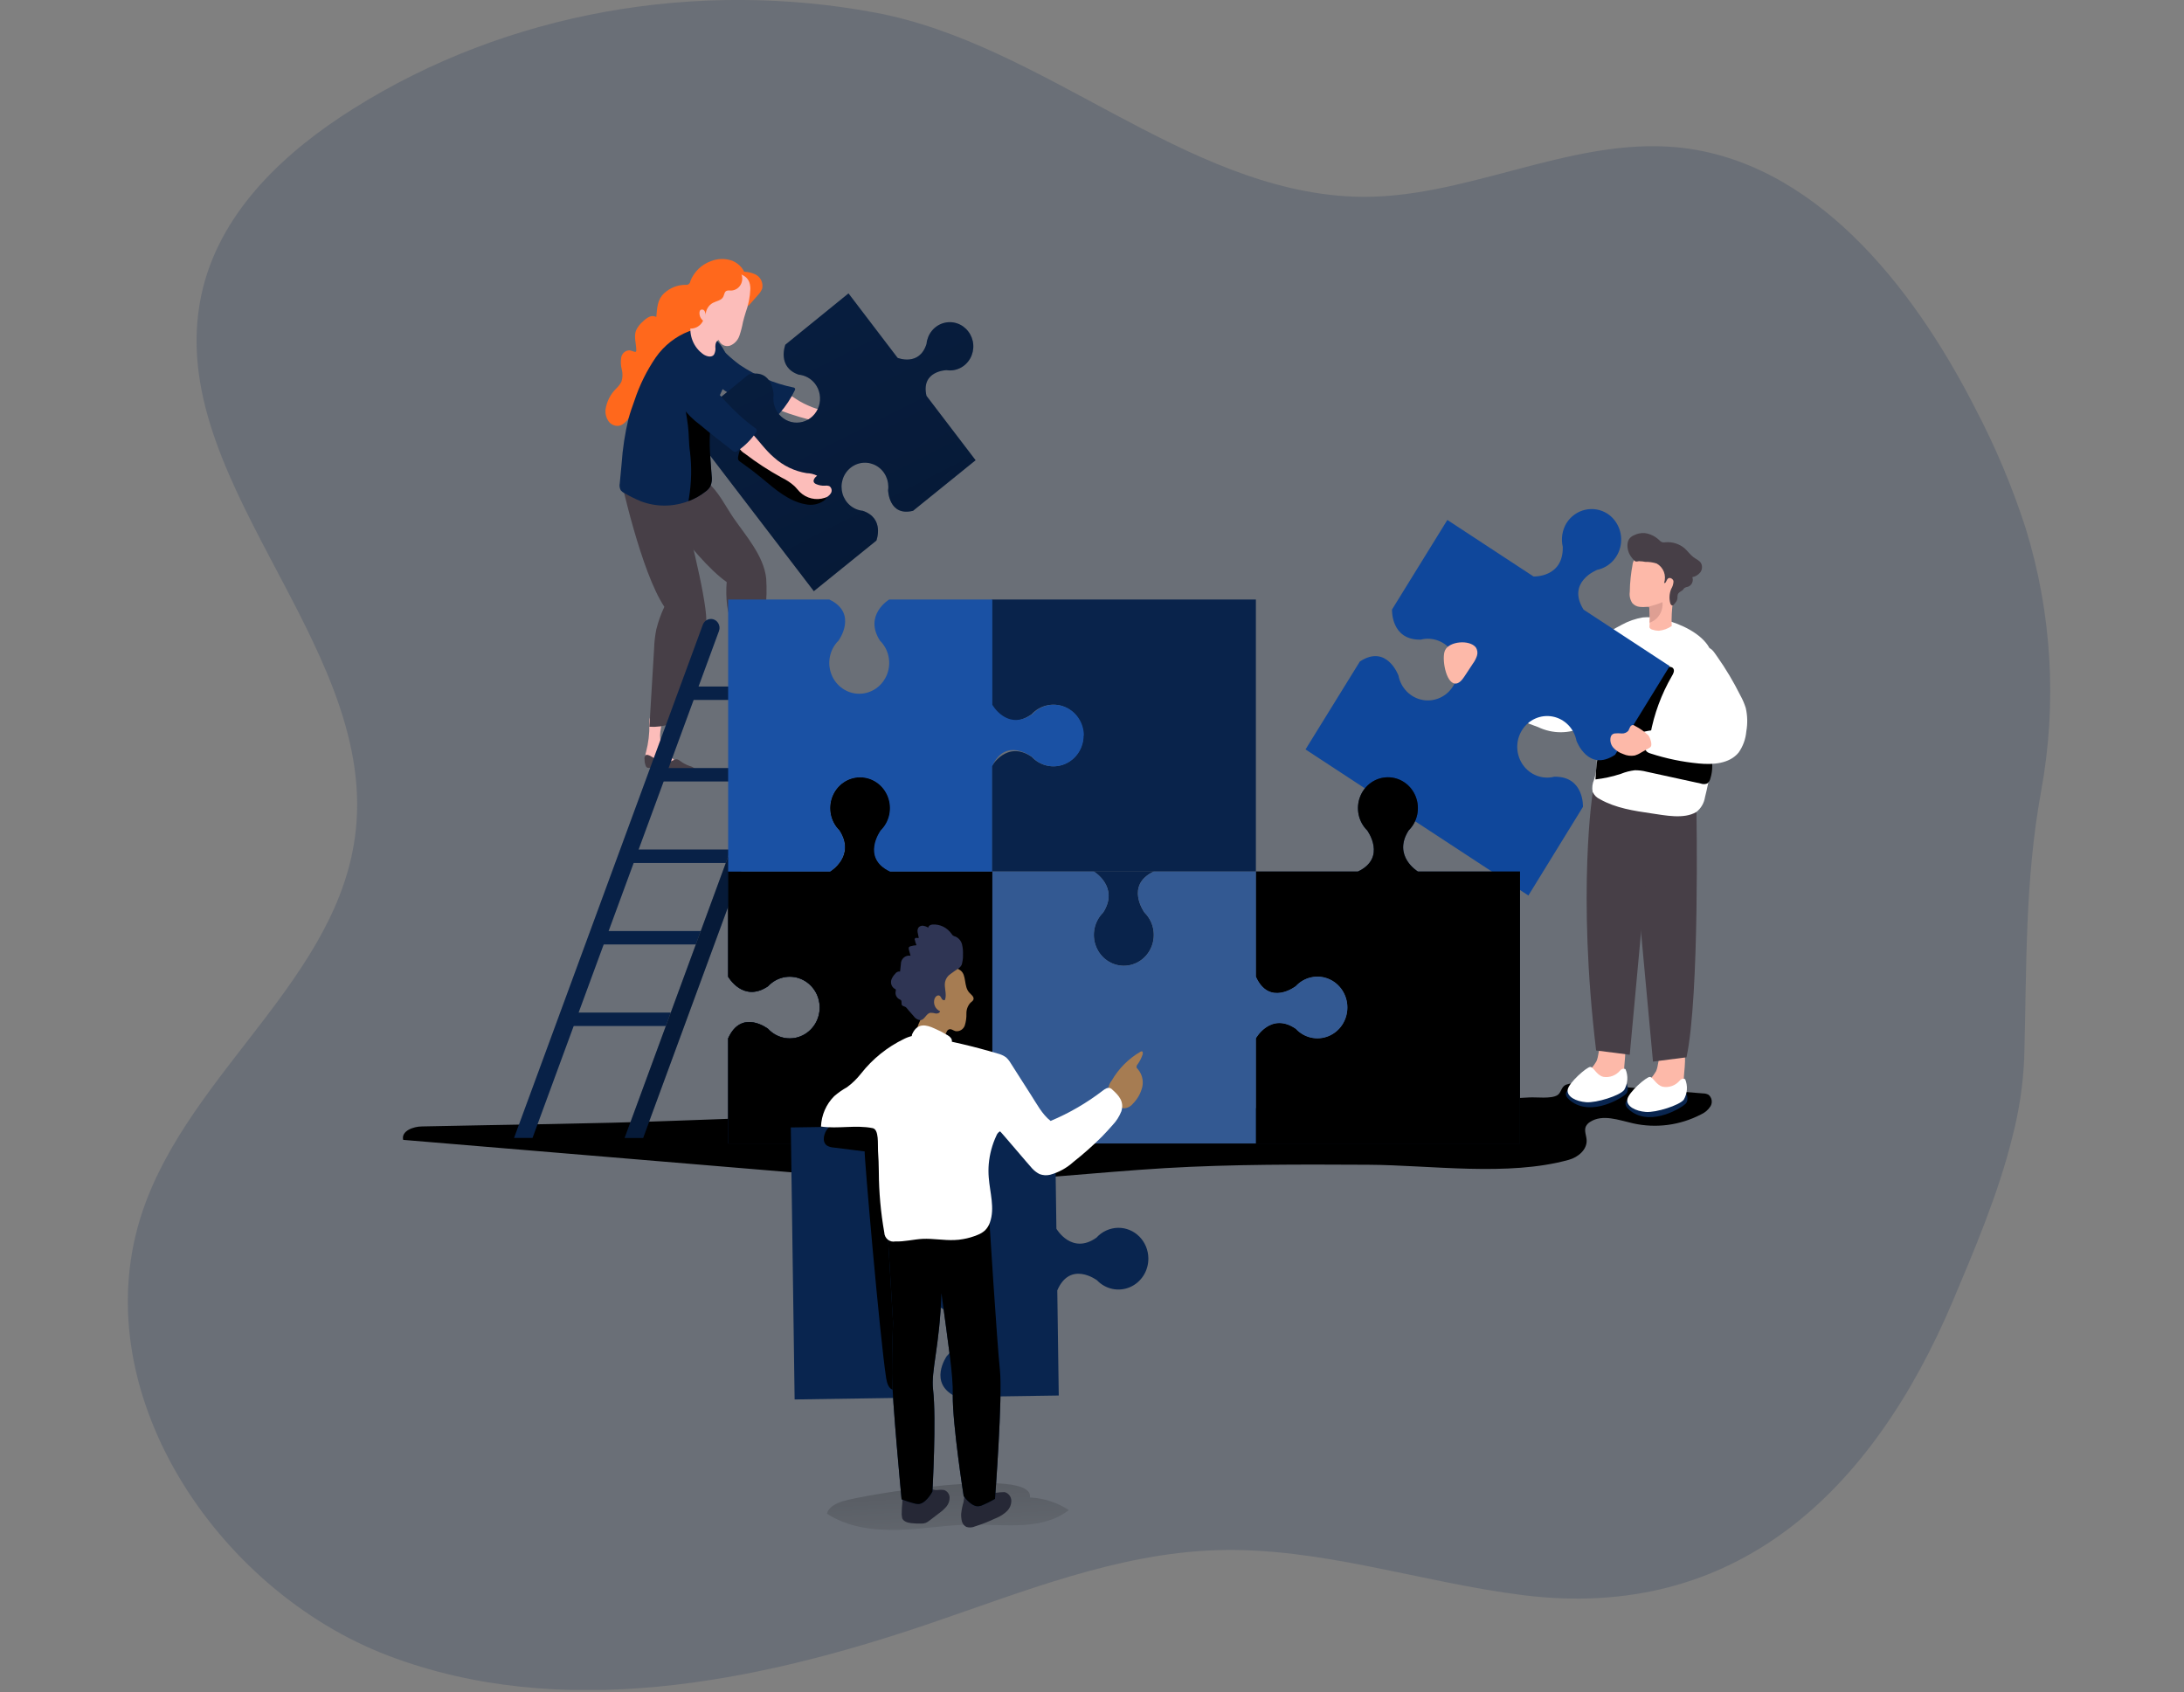 <svg width="231" height="179" viewBox="0 0 231 179" fill="none" xmlns="http://www.w3.org/2000/svg">
<rect x="0" y="0" width="231" height="179" fill="#808080" stroke="none"/>
<g clip-path="url(#clip0)">
<path opacity="0.18" d="M212.838 120.295C211.36 126.292 208.798 132.277 206.552 137.614C198.021 157.768 183.626 171.551 161.086 168.734C150.223 167.373 139.591 163.616 128.653 163.979C118.188 164.312 108.226 168.371 98.286 171.753C79.816 178.047 59.365 182.077 41.097 175.147C22.829 168.217 8.624 146.897 15.123 127.997C20.179 113.246 35.989 103.35 37.634 87.802C39.798 67.594 16.572 50.162 21.472 30.442C23.556 22.139 30.263 15.958 37.368 11.501C53.692 1.224 73.761 -2.169 92.514 1.325C110.35 4.624 125.19 20.089 143.164 20.802C154.754 21.254 165.906 14.472 177.45 15.589C191.73 17.01 202.2 30.032 208.878 43.114C211.028 47.197 212.826 51.467 214.252 55.874C217.027 64.855 217.59 74.405 215.891 83.665C214.16 93.175 214.368 102.09 214.102 111.843C213.985 114.7 213.561 117.534 212.838 120.295Z" fill="#09254F"/>
<path d="M89.138 158.802C88.433 159.028 87.643 159.397 87.464 160.116C89.68 161.566 92.422 161.899 95.042 161.827C97.663 161.756 100.278 161.281 102.904 161.263C106.367 161.263 110.269 161.899 113.051 159.735C111.816 158.93 110.397 158.471 108.936 158.404C109.449 155.076 91.192 158.142 89.138 158.802Z" fill="url(#paint0_linear)"/>
<path d="M44.641 119.154C43.706 119.154 42.413 119.641 42.644 120.574L85.317 124.14C90.338 124.562 95.366 124.978 100.41 124.978C108.03 124.978 115.614 124.015 123.216 123.564C130.373 123.142 137.542 123.171 144.705 123.207C151.337 123.243 159.493 124.473 165.934 122.684C166.904 122.417 167.88 121.614 167.816 120.586C167.787 120.111 167.545 119.617 167.724 119.177C167.828 118.962 167.993 118.783 168.197 118.666C169.519 117.828 171.204 118.482 172.728 118.827C175.154 119.37 177.686 119.038 179.903 117.888C180.318 117.71 180.672 117.407 180.919 117.02C181.036 116.824 181.079 116.59 181.038 116.364C180.998 116.138 180.877 115.935 180.699 115.796C180.52 115.704 180.322 115.657 180.122 115.659L167.06 114.613C166.578 114.536 166.085 114.581 165.623 114.744C165.109 114.975 165.138 115.594 164.722 115.849C164.047 116.259 162.512 116.039 161.738 116.087C159.758 116.2 157.779 116.313 155.793 116.414C151.841 116.608 147.881 116.772 143.914 116.907C135.833 117.186 127.712 117.353 119.614 117.501C103.597 117.769 87.573 117.911 71.562 118.547C62.586 118.892 53.617 118.952 44.641 119.154Z" fill="url(#paint1_linear)"/>
<path d="M77.455 27.583C76.704 27.315 75.883 27.336 75.146 27.643C74.671 27.818 74.236 28.093 73.87 28.451C73.504 28.809 73.215 29.243 73.022 29.723C73.018 29.785 73.002 29.846 72.973 29.902C72.945 29.957 72.905 30.005 72.857 30.044C72.809 30.082 72.754 30.109 72.694 30.123C72.635 30.138 72.574 30.139 72.514 30.127C71.674 30.125 70.864 30.445 70.24 31.025C69.513 31.708 69.513 32.546 69.415 33.527C69.296 33.465 69.164 33.433 69.031 33.433C68.897 33.433 68.766 33.465 68.647 33.527C68.409 33.648 68.193 33.808 68.006 34.002C67.688 34.266 67.433 34.601 67.262 34.983C67.031 35.631 67.29 36.344 67.302 37.033C67.306 37.064 67.304 37.096 67.295 37.126C67.286 37.155 67.27 37.183 67.25 37.206C67.226 37.216 67.201 37.222 67.175 37.222C67.149 37.222 67.124 37.216 67.1 37.206C66.921 37.17 66.76 37.075 66.581 37.057C66.371 37.059 66.169 37.136 66.009 37.275C65.849 37.414 65.741 37.606 65.703 37.818C65.635 38.244 65.657 38.679 65.767 39.096C65.874 39.512 65.862 39.952 65.732 40.362C65.594 40.631 65.412 40.874 65.195 41.081C64.569 41.682 64.162 42.485 64.041 43.357C64.007 43.779 64.117 44.199 64.353 44.546C64.474 44.717 64.635 44.853 64.823 44.941C65.01 45.028 65.216 45.064 65.42 45.045C66.379 44.914 66.713 43.53 67.625 43.203C68.537 42.876 69.559 41.77 70.148 40.897C70.621 40.195 71.083 39.381 71.879 39.114C72.141 39.056 72.394 38.96 72.63 38.828C72.786 38.703 72.916 38.545 73.011 38.365C73.341 37.864 73.595 37.315 73.767 36.736C74.055 35.595 73.767 34.311 74.304 33.259C74.457 32.958 74.67 32.693 74.93 32.482C75.189 32.271 75.489 32.118 75.81 32.035C76.081 31.964 76.387 31.946 76.635 31.869C76.949 31.775 77.246 31.629 77.513 31.435C77.864 31.227 78.166 30.942 78.397 30.599C78.629 30.257 78.784 29.867 78.852 29.456C78.904 28.618 78.171 27.869 77.455 27.583Z" fill="#FF681C"/>
<path d="M79.816 28.992C80.104 29.107 80.343 29.323 80.49 29.603C80.638 29.883 80.683 30.208 80.618 30.52C80.519 30.771 80.372 31 80.185 31.191L79.141 32.38L78.708 30.727C78.663 30.417 78.514 30.134 78.286 29.925C78.138 29.837 77.97 29.791 77.799 29.791C77.627 29.791 77.459 29.837 77.311 29.925C77.005 30.086 76.734 30.335 76.462 30.52C76.387 30.567 76.283 30.62 76.203 30.573C76.122 30.525 76.11 30.353 76.151 30.234C76.647 28.82 78.546 28.427 79.816 28.992Z" fill="#FF681C"/>
<path d="M80.526 73.704C80.557 74.261 80.737 74.797 81.045 75.256C81.513 75.85 82.292 76.147 82.939 76.581C83.005 76.616 83.063 76.665 83.109 76.726C83.155 76.786 83.188 76.857 83.204 76.932C83.2 77.004 83.176 77.074 83.134 77.132C83.091 77.19 83.034 77.234 82.967 77.258C82.83 77.298 82.687 77.308 82.546 77.288C81.887 77.182 81.222 77.116 80.555 77.092C80.22 77.092 79.833 77.128 79.62 76.86C79.482 76.634 79.434 76.361 79.487 76.1C79.546 75.117 79.468 74.13 79.256 73.169C79.185 72.935 79.16 72.689 79.181 72.444C79.203 72.331 79.252 72.226 79.326 72.139C79.399 72.052 79.493 71.986 79.599 71.948C79.705 71.911 79.818 71.902 79.928 71.923C80.038 71.945 80.141 71.995 80.226 72.07C80.607 72.409 80.48 73.247 80.526 73.704Z" fill="#FCBDBA"/>
<path d="M69.847 77.383C69.769 77.934 69.837 78.497 70.044 79.012C70.384 79.719 71.094 80.141 71.643 80.7C71.702 80.746 71.75 80.807 71.783 80.876C71.816 80.945 71.833 81.021 71.833 81.098C71.816 81.168 71.779 81.231 71.726 81.279C71.674 81.327 71.608 81.357 71.539 81.365C71.398 81.38 71.256 81.362 71.123 81.312C70.496 81.076 69.856 80.878 69.207 80.718C68.878 80.658 68.491 80.599 68.335 80.302C68.241 80.053 68.241 79.777 68.335 79.529C68.586 78.576 68.703 77.591 68.682 76.605C68.658 76.361 68.682 76.114 68.751 75.88C68.794 75.773 68.864 75.681 68.953 75.611C69.042 75.541 69.147 75.496 69.258 75.481C69.369 75.466 69.481 75.482 69.585 75.525C69.688 75.569 69.779 75.64 69.847 75.731C70.177 76.129 69.888 76.926 69.847 77.383Z" fill="#FCBDBA"/>
<path d="M67.746 50.638C67.746 50.638 73.253 59.054 76.861 61.568C76.791 62.409 76.809 63.256 76.912 64.094C77.097 65.455 77.738 66.65 77.946 67.987L78.638 72.486C78.667 72.688 78.725 72.932 78.915 73.003C79.03 73.041 79.153 73.041 79.267 73.003L80.791 72.575C80.7 69.872 80.756 67.165 80.959 64.468C81.084 63.378 81.111 62.277 81.04 61.182C80.785 58.804 78.892 56.682 77.576 54.775C76.785 53.621 75.937 51.898 74.829 51.024C73.905 50.299 72.601 50.644 71.441 50.763C70.571 50.848 69.693 50.784 68.843 50.573C68.669 50.489 68.478 50.451 68.287 50.462C68.095 50.474 67.91 50.534 67.746 50.638Z" fill="#473F47"/>
<path d="M65.651 50.584C65.651 50.584 67.793 60.492 70.269 64.189C69.909 64.95 69.625 65.746 69.42 66.566C69.284 67.237 69.204 67.919 69.184 68.605L68.687 76.878C69.455 76.919 70.223 76.819 70.956 76.581L73.772 69.288C74.31 68.127 74.628 66.87 74.708 65.586C74.708 63.101 72.399 54.032 72.127 53.574C71.521 52.546 70.188 52.385 69.068 52.052C68.228 51.808 67.433 51.418 66.719 50.899C66.367 50.674 66.049 50.454 65.651 50.584Z" fill="#473F47"/>
<path d="M85.421 42.87C86.594 43.427 87.896 43.633 89.178 43.464C89.554 43.358 89.948 43.337 90.332 43.405C90.165 43.648 90.004 43.999 90.24 44.207C90.313 44.256 90.396 44.285 90.483 44.29C90.794 44.332 91.11 44.297 91.406 44.189C91.546 44.118 91.7 44.083 91.856 44.088C91.994 44.123 92.112 44.213 92.186 44.338C92.259 44.462 92.282 44.612 92.249 44.754C92.167 45.037 91.986 45.278 91.741 45.431C91.344 45.702 90.885 45.859 90.41 45.886C89.936 45.913 89.463 45.809 89.04 45.586C88.797 45.449 88.572 45.277 88.324 45.14C87.846 44.916 87.341 44.76 86.823 44.677C85.306 44.353 83.814 43.912 82.361 43.357C82.141 43.303 81.934 43.204 81.752 43.065C81.571 42.926 81.419 42.75 81.305 42.549C81.011 41.8 81.553 40.546 82.419 41.033C83.423 41.634 84.329 42.406 85.421 42.87Z" fill="#FCBDBA"/>
<path d="M78.252 38.602C79.966 39.756 81.878 40.563 83.885 40.98C83.972 40.98 84.076 41.039 84.099 41.129C84.108 41.189 84.093 41.251 84.058 41.301C83.648 42.151 83.13 42.94 82.517 43.648C82.451 43.738 82.366 43.812 82.269 43.862C82.173 43.891 82.072 43.9 81.973 43.888C81.874 43.875 81.778 43.843 81.692 43.791C80.395 43.256 79.125 42.662 77.882 42.008C76.776 41.508 75.791 40.764 74.996 39.827C74.6 39.341 74.365 38.737 74.327 38.103C74.327 37.402 74.95 36.142 75.81 36.487C76.197 36.641 76.537 37.135 76.832 37.414C77.281 37.84 77.755 38.237 78.252 38.602Z" fill="#09254F"/>
<path d="M78.252 38.602C79.966 39.756 81.878 40.563 83.885 40.98C83.972 40.98 84.076 41.039 84.099 41.129C84.108 41.189 84.093 41.251 84.058 41.301C83.648 42.151 83.13 42.94 82.517 43.648C82.451 43.738 82.366 43.812 82.269 43.862C82.173 43.891 82.072 43.9 81.973 43.888C81.874 43.875 81.778 43.843 81.692 43.791C80.395 43.256 79.125 42.662 77.882 42.008C76.776 41.508 75.791 40.764 74.996 39.827C74.6 39.341 74.365 38.737 74.327 38.103C74.327 37.402 74.95 36.142 75.81 36.487C76.197 36.641 76.537 37.135 76.832 37.414C77.281 37.84 77.755 38.237 78.252 38.602Z" fill="url(#paint2_linear)"/>
<path d="M102.413 35.06C102.722 35.461 102.906 35.947 102.942 36.457C102.977 36.967 102.863 37.476 102.614 37.918C102.365 38.36 101.992 38.714 101.545 38.935C101.097 39.156 100.595 39.232 100.105 39.155C100.105 39.155 97.374 39.221 97.992 41.871L103.187 48.683L96.572 54.032C93.998 54.668 93.934 51.856 93.934 51.856C94.005 51.352 93.927 50.837 93.71 50.378C93.494 49.92 93.149 49.538 92.72 49.284C92.291 49.029 91.798 48.913 91.304 48.95C90.81 48.986 90.338 49.175 89.95 49.491C89.561 49.806 89.273 50.235 89.123 50.721C88.973 51.207 88.969 51.728 89.109 52.217C89.25 52.706 89.529 53.14 89.912 53.463C90.295 53.787 90.763 53.985 91.256 54.032C93.605 54.828 92.693 57.182 92.693 57.182L86.079 62.531L72.635 44.956L79.187 39.607C81.761 38.971 81.825 41.782 81.825 41.782C81.763 42.199 81.803 42.625 81.942 43.022C82.08 43.419 82.312 43.774 82.616 44.056C82.921 44.337 83.288 44.536 83.686 44.636C84.084 44.735 84.5 44.73 84.896 44.623C85.292 44.516 85.656 44.309 85.954 44.021C86.254 43.733 86.478 43.373 86.609 42.974C86.739 42.574 86.771 42.147 86.702 41.732C86.632 41.316 86.464 40.925 86.211 40.594C86.001 40.321 85.739 40.095 85.441 39.93C85.144 39.764 84.816 39.663 84.48 39.631C82.153 38.84 83.066 36.463 83.066 36.463L89.744 31.037L94.939 37.854C94.939 37.854 97.247 38.793 97.998 36.374C98.047 35.867 98.243 35.388 98.56 34.996C98.876 34.605 99.299 34.321 99.774 34.18C100.249 34.038 100.754 34.047 101.225 34.204C101.695 34.361 102.109 34.659 102.413 35.06Z" fill="#09254F"/>
<path d="M102.413 35.06C102.722 35.461 102.906 35.947 102.942 36.457C102.977 36.967 102.863 37.476 102.614 37.918C102.365 38.36 101.992 38.714 101.545 38.935C101.097 39.156 100.595 39.232 100.105 39.155C100.105 39.155 97.374 39.221 97.992 41.871L103.187 48.683L96.572 54.032C93.998 54.668 93.934 51.856 93.934 51.856C94.005 51.352 93.927 50.837 93.71 50.378C93.494 49.92 93.149 49.538 92.72 49.284C92.291 49.029 91.798 48.913 91.304 48.95C90.81 48.986 90.338 49.175 89.95 49.491C89.561 49.806 89.273 50.235 89.123 50.721C88.973 51.207 88.969 51.728 89.109 52.217C89.25 52.706 89.529 53.14 89.912 53.463C90.295 53.787 90.763 53.985 91.256 54.032C93.605 54.828 92.693 57.182 92.693 57.182L86.079 62.531L72.635 44.956L79.187 39.607C81.761 38.971 81.825 41.782 81.825 41.782C81.763 42.199 81.803 42.625 81.942 43.022C82.08 43.419 82.312 43.774 82.616 44.056C82.921 44.337 83.288 44.536 83.686 44.636C84.084 44.735 84.5 44.73 84.896 44.623C85.292 44.516 85.656 44.309 85.954 44.021C86.254 43.733 86.478 43.373 86.609 42.974C86.739 42.574 86.771 42.147 86.702 41.732C86.632 41.316 86.464 40.925 86.211 40.594C86.001 40.321 85.739 40.095 85.441 39.93C85.144 39.764 84.816 39.663 84.48 39.631C82.153 38.84 83.066 36.463 83.066 36.463L89.744 31.037L94.939 37.854C94.939 37.854 97.247 38.793 97.998 36.374C98.047 35.867 98.243 35.388 98.56 34.996C98.876 34.605 99.299 34.321 99.774 34.18C100.249 34.038 100.754 34.047 101.225 34.204C101.695 34.361 102.109 34.659 102.413 35.06Z" fill="url(#paint3_linear)"/>
<path d="M80.555 50.561C81.969 51.749 83.441 53.027 85.172 53.336C85.505 53.413 85.85 53.421 86.186 53.358C86.522 53.296 86.843 53.165 87.129 52.974C87.228 52.913 87.308 52.825 87.361 52.721C87.414 52.615 87.438 52.497 87.429 52.379C87.366 52.088 87.019 51.987 86.736 51.934C85.414 51.747 84.143 51.278 83.008 50.555C82.587 50.248 82.187 49.91 81.813 49.544L79.002 46.965C78.968 46.922 78.924 46.887 78.876 46.864C78.827 46.84 78.773 46.828 78.719 46.828C78.604 46.828 78.534 46.965 78.483 47.072C78.308 47.437 78.176 47.822 78.09 48.219C78.003 48.653 78.09 48.712 78.454 48.962C79.181 49.469 79.881 50.002 80.555 50.561Z" fill="url(#paint4_linear)"/>
<path d="M81.859 48.385C82.837 49.267 84.038 49.844 85.322 50.05C85.704 50.055 86.081 50.146 86.425 50.317C86.188 50.501 85.934 50.816 86.113 51.06C86.171 51.128 86.244 51.179 86.327 51.209C86.614 51.335 86.926 51.392 87.239 51.375C87.393 51.351 87.551 51.363 87.7 51.411C87.761 51.447 87.814 51.495 87.856 51.552C87.898 51.609 87.929 51.675 87.947 51.744C87.964 51.814 87.968 51.886 87.959 51.958C87.949 52.029 87.926 52.097 87.891 52.159C87.74 52.411 87.5 52.593 87.221 52.665C86.768 52.812 86.285 52.831 85.822 52.72C85.359 52.609 84.933 52.373 84.589 52.035C84.387 51.833 84.22 51.601 84.012 51.405C83.615 51.052 83.172 50.758 82.696 50.531C81.327 49.782 80.015 48.928 78.771 47.975C78.575 47.861 78.403 47.706 78.266 47.521C78.129 47.336 78.03 47.125 77.975 46.9C77.894 46.091 78.754 45.039 79.458 45.764C80.278 46.62 80.941 47.601 81.859 48.385Z" fill="#FCBDBA"/>
<path d="M65.651 51.856C65.755 51.984 65.885 52.086 66.032 52.154C66.613 52.495 67.217 52.793 67.839 53.045C69.455 53.641 71.225 53.626 72.832 53.003C73.475 52.765 74.078 52.426 74.621 51.999C74.827 51.855 75 51.666 75.129 51.446C75.282 51.088 75.33 50.691 75.267 50.305C75.123 48.302 74.91 46.234 75.267 44.29C75.382 43.623 75.576 42.972 75.845 42.353C76.312 41.508 76.699 40.618 76.999 39.696C77.102 39.13 77.084 38.547 76.945 37.988C76.806 37.43 76.551 36.909 76.197 36.463C75.446 35.476 74.073 34.603 72.861 35.048C71.46 35.592 70.246 36.546 69.368 37.794C68.412 39.191 67.653 40.723 67.117 42.341C66.886 42.977 66.661 43.613 66.482 44.267C66.1 45.848 65.853 47.461 65.744 49.087C65.68 49.764 65.622 50.442 65.553 51.119C65.499 51.369 65.534 51.631 65.651 51.856Z" fill="#09254F"/>
<path d="M72.832 53.003C73.475 52.765 74.078 52.426 74.621 51.999C74.827 51.855 75 51.666 75.129 51.446C75.282 51.088 75.33 50.691 75.267 50.305C75.123 48.302 74.91 46.234 75.267 44.29C75.037 44.053 74.777 43.839 74.523 43.625C73.946 43.137 73.115 42.175 72.278 42.24C72.48 43.149 72.641 44.076 72.762 45.004C72.884 45.931 72.837 46.894 72.982 47.809C73.173 49.428 73.136 51.068 72.872 52.676C72.847 52.784 72.834 52.893 72.832 53.003Z" fill="url(#paint5_linear)"/>
<path d="M79.856 45.265C79.901 45.289 79.941 45.321 79.974 45.361C80.007 45.401 80.031 45.447 80.047 45.497C80.048 45.596 80.013 45.691 79.949 45.764C79.424 46.526 78.766 47.181 78.009 47.696C77.936 47.756 77.848 47.793 77.755 47.803C77.649 47.791 77.549 47.743 77.472 47.666C76.318 46.757 75.164 45.883 74.038 44.932C73.31 44.4 72.667 43.755 72.133 43.019C71.741 42.354 71.442 41.636 71.244 40.885C70.558 38.656 72.635 37.687 74.026 39.322C75.862 41.485 77.536 43.595 79.856 45.265Z" fill="#09254F"/>
<path d="M79.573 76.944C79.543 76.87 79.533 76.789 79.543 76.71C79.553 76.63 79.584 76.555 79.631 76.492C79.758 76.367 79.966 76.426 80.127 76.492C80.484 76.67 80.858 76.811 81.242 76.914C81.628 77.019 82.039 76.974 82.396 76.789C82.592 76.67 82.783 76.492 83.008 76.51C83.121 76.527 83.229 76.57 83.325 76.634C83.672 76.819 84.043 76.95 84.428 77.021C84.589 77.035 84.745 77.088 84.884 77.175C84.925 77.206 84.956 77.25 84.97 77.3C84.97 77.419 84.861 77.508 84.751 77.55C83.55 78.031 82.205 77.853 80.924 77.71C80.78 77.689 80.635 77.689 80.491 77.71C80.278 77.752 80.018 77.865 79.839 77.71C79.686 77.484 79.594 77.219 79.573 76.944Z" fill="#473F47"/>
<path d="M68.174 80.331C68.155 80.254 68.155 80.174 68.174 80.097C68.193 80.02 68.231 79.95 68.283 79.891C68.428 79.784 68.624 79.891 68.78 79.957C69.115 80.177 69.469 80.365 69.836 80.521C70.208 80.664 70.618 80.664 70.99 80.521C71.198 80.432 71.406 80.278 71.631 80.325C71.74 80.358 71.842 80.413 71.931 80.486C72.249 80.725 72.602 80.912 72.976 81.038C73.137 81.073 73.287 81.146 73.415 81.252C73.433 81.269 73.449 81.289 73.46 81.311C73.47 81.334 73.477 81.358 73.478 81.383C73.478 81.502 73.351 81.573 73.236 81.603C71.983 81.93 70.673 81.603 69.42 81.276C69.28 81.234 69.134 81.212 68.987 81.211C68.774 81.211 68.503 81.306 68.341 81.104C68.224 80.865 68.167 80.599 68.174 80.331Z" fill="#473F47"/>
<path d="M78.864 33.069C78.765 33.396 78.667 33.723 78.586 34.056C78.495 34.552 78.368 35.041 78.206 35.518C78.123 35.756 77.992 35.972 77.82 36.153C77.649 36.334 77.442 36.474 77.213 36.564C76.979 36.641 76.726 36.622 76.505 36.511C76.285 36.401 76.114 36.206 76.029 35.97C75.752 36.035 75.654 36.386 75.66 36.683C75.706 36.974 75.653 37.272 75.51 37.527C75.25 37.842 74.742 37.711 74.402 37.485C73.886 37.127 73.485 36.62 73.25 36.028C73.015 35.435 72.956 34.784 73.08 34.157C73.363 32.831 73.351 31.245 74.084 30.098C74.348 29.71 74.683 29.381 75.071 29.129C75.411 28.872 75.808 28.707 76.226 28.647C76.518 28.63 76.811 28.654 77.097 28.719C78.321 28.933 79.36 29.117 79.366 30.561C79.328 31.419 79.159 32.266 78.864 33.069Z" fill="#FCBDBA"/>
<path d="M77.357 30.733C77.166 30.733 76.947 30.686 76.78 30.805C76.612 30.924 76.601 31.191 76.497 31.399C76.295 31.785 75.781 31.839 75.394 32.041C75.16 32.17 74.965 32.363 74.831 32.599C74.696 32.835 74.628 33.105 74.632 33.378C74.64 33.203 74.598 33.03 74.511 32.879C74.488 32.843 74.458 32.813 74.423 32.789C74.388 32.766 74.349 32.75 74.308 32.743C74.267 32.736 74.225 32.737 74.184 32.747C74.144 32.757 74.106 32.776 74.073 32.802C74.021 32.865 73.99 32.945 73.986 33.028C73.97 33.197 73.997 33.368 74.064 33.524C74.13 33.681 74.235 33.816 74.367 33.919C74.247 34.174 74.059 34.388 73.825 34.537C73.591 34.685 73.32 34.762 73.045 34.757C72.871 34.761 72.702 34.703 72.566 34.591C72.481 34.5 72.418 34.39 72.381 34.27C72.052 33.319 72.555 32.303 72.676 31.298C72.687 30.943 72.744 30.592 72.843 30.252C72.95 30.012 73.097 29.793 73.276 29.604C73.815 28.938 74.528 28.445 75.331 28.184C76.104 27.964 77.64 28.077 78.246 28.707C78.383 28.887 78.47 29.103 78.497 29.33C78.524 29.558 78.49 29.789 78.398 29.998C78.306 30.206 78.161 30.386 77.977 30.515C77.794 30.645 77.579 30.721 77.357 30.733Z" fill="#FF681C"/>
<path d="M77.016 120.96V109.84C78.436 106.667 81.236 108.83 81.236 108.83C81.673 109.302 82.237 109.628 82.856 109.766C83.474 109.904 84.119 109.849 84.707 109.606C85.294 109.364 85.798 108.946 86.153 108.406C86.508 107.866 86.697 107.229 86.697 106.577C86.697 105.925 86.508 105.289 86.153 104.749C85.798 104.209 85.294 103.791 84.707 103.548C84.119 103.306 83.474 103.25 82.856 103.389C82.237 103.527 81.673 103.853 81.236 104.325C78.592 106.108 77.016 103.314 77.016 103.314V92.188H87.816C87.816 92.188 90.552 90.566 88.797 87.844C88.339 87.394 88.022 86.813 87.888 86.176C87.754 85.539 87.808 84.875 88.043 84.27C88.278 83.665 88.684 83.146 89.209 82.781C89.733 82.415 90.352 82.22 90.985 82.22C91.618 82.22 92.236 82.415 92.761 82.781C93.285 83.146 93.691 83.665 93.926 84.27C94.162 84.875 94.216 85.539 94.081 86.176C93.947 86.813 93.63 87.394 93.172 87.844C93.172 87.844 91.071 90.726 94.154 92.188H104.953V120.96H77.016Z" fill="url(#paint6_linear)"/>
<path d="M56.324 120.366H54.373L74.344 66.067C74.411 65.892 74.528 65.741 74.679 65.635C74.831 65.529 75.009 65.473 75.192 65.473C75.34 65.472 75.486 65.509 75.617 65.58C75.748 65.65 75.86 65.752 75.944 65.878C76.028 66.003 76.081 66.147 76.099 66.298C76.117 66.449 76.099 66.602 76.047 66.745L56.324 120.366Z" fill="#09254F"/>
<path d="M68.024 120.366H66.073L86.263 65.461H88.214L68.024 120.366Z" fill="#09254F"/>
<path d="M83.112 74.037H72.791L73.311 72.623H83.631L83.112 74.037Z" fill="#09254F"/>
<path d="M79.937 82.661H69.617L70.142 81.246H80.462L79.937 82.661Z" fill="#09254F"/>
<path d="M76.768 91.285H66.448L66.967 89.864H77.288L76.768 91.285Z" fill="#09254F"/>
<path d="M73.599 99.903H63.279L63.798 98.488H74.119L73.599 99.903Z" fill="#09254F"/>
<path d="M70.425 108.527H60.104L60.63 107.112H70.944L70.425 108.527Z" fill="#09254F"/>
<path d="M73.363 74.037L70.708 81.246H80.48L79.96 82.661H70.205L67.556 89.865H77.305L76.785 91.279H67.019L64.37 98.488H74.13L73.611 99.903H63.85L61.195 107.112H70.95L70.425 108.527H60.676L56.324 120.366H54.373L74.344 66.067C74.431 65.881 74.575 65.729 74.754 65.635C74.933 65.542 75.136 65.512 75.334 65.55C75.531 65.588 75.711 65.692 75.845 65.845C75.979 65.999 76.06 66.194 76.076 66.4C76.076 66.513 76.056 66.626 76.018 66.733L73.853 72.623H83.602L83.083 74.037H73.363Z" fill="url(#paint7_linear)"/>
<path d="M68.024 120.366H66.073L86.263 65.461H88.214L68.024 120.366Z" fill="url(#paint8_linear)"/>
<path d="M164.815 73.419C164.526 73.67 164.181 73.842 163.81 73.918C163.47 73.933 163.131 73.87 162.818 73.734L158.015 72.088C157.652 72.379 157.41 72.801 157.337 73.268C157.265 73.736 157.366 74.215 157.623 74.608C158.093 75.139 158.706 75.515 159.383 75.689L162.679 76.908C163.44 77.274 164.27 77.461 165.109 77.456C165.949 77.451 166.777 77.253 167.533 76.878C168.515 76.539 169.594 76.117 170.067 75.166C170.541 74.216 170.194 72.956 170.333 71.844C170.515 71.138 170.644 70.419 170.719 69.693C170.719 69.069 170.223 68.129 169.502 68.26C168.878 68.373 168.463 69.49 168.134 69.96C167.206 71.281 166.087 72.448 164.815 73.419Z" fill="white"/>
<path d="M157.415 71.808C157.365 71.675 157.288 71.553 157.19 71.452C157.141 71.401 157.079 71.366 157.012 71.351C156.944 71.336 156.873 71.342 156.809 71.369C156.746 71.409 156.695 71.466 156.662 71.534C156.63 71.603 156.616 71.679 156.624 71.755C156.629 71.782 156.628 71.809 156.622 71.836C156.616 71.862 156.605 71.887 156.59 71.909C156.555 71.945 156.491 71.909 156.439 71.909C155.897 71.802 155.343 71.719 154.789 71.66C154.729 71.648 154.668 71.652 154.611 71.673C154.553 71.694 154.503 71.731 154.464 71.779C154.426 71.827 154.401 71.885 154.392 71.947C154.383 72.009 154.39 72.072 154.414 72.129C154.474 72.319 154.565 72.496 154.685 72.652C154.968 73.128 155.072 73.752 155.522 74.061C155.797 74.227 156.117 74.296 156.434 74.257C156.751 74.257 157.063 74.18 157.38 74.198C157.59 74.244 157.809 74.219 158.004 74.126C158.076 74.07 158.134 73.996 158.172 73.911C158.209 73.826 158.225 73.732 158.217 73.639C158.184 73.345 158.083 73.064 157.923 72.819C157.744 72.498 157.577 72.153 157.415 71.808Z" fill="#FDB9A9"/>
<path d="M170.806 109.032C168.971 108.604 169.328 111.285 168.844 112.283C168.537 112.796 168.146 113.25 167.689 113.626C167.239 114.012 166.945 114.557 166.864 115.154C166.853 115.265 166.875 115.377 166.927 115.475C167.021 115.592 167.152 115.672 167.297 115.701C168.346 116.016 169.473 115.901 170.442 115.38C170.896 115.159 171.273 114.8 171.522 114.351C171.723 113.868 171.817 113.344 171.799 112.818C171.857 111.701 172.341 109.383 170.806 109.032Z" fill="#FDB9A9"/>
<path d="M169.178 114.559C169.178 114.559 163.949 114.791 166.165 116.479C168.382 118.167 171.689 116.069 172.012 115.683C172.336 115.296 172.07 114.637 172.07 114.637L169.178 114.559Z" fill="#09254F"/>
<path d="M171.782 115.302C171.32 115.897 168.861 116.675 167.77 116.592C166.679 116.509 165.704 115.998 165.813 115.267C165.923 114.536 167.839 112.854 168.203 112.86C168.567 112.866 168.849 113.727 169.577 113.906C169.902 113.961 170.235 113.93 170.545 113.816C170.855 113.701 171.132 113.507 171.349 113.252C171.414 113.163 171.506 113.098 171.61 113.069C171.715 113.04 171.826 113.048 171.926 113.091C172.078 113.444 172.144 113.83 172.119 114.215C172.094 114.6 171.978 114.974 171.782 115.302Z" fill="white"/>
<path d="M177.115 110.09C175.279 109.65 175.637 112.337 175.152 113.329C174.846 113.844 174.455 114.3 173.998 114.678C173.548 115.062 173.254 115.604 173.173 116.2C173.163 116.313 173.185 116.426 173.236 116.527C173.331 116.642 173.461 116.722 173.605 116.753C174.655 117.066 175.782 116.951 176.751 116.432C177.204 116.207 177.581 115.847 177.831 115.397C178.031 114.915 178.125 114.394 178.108 113.87C178.165 112.741 178.65 110.429 177.115 110.09Z" fill="#FDB9A9"/>
<path d="M175.487 115.594C175.487 115.594 170.258 115.819 172.474 117.519C174.691 119.219 177.998 117.103 178.321 116.717C178.644 116.331 178.379 115.671 178.379 115.671L175.487 115.594Z" fill="#09254F"/>
<path d="M178.09 116.325C177.629 116.919 175.17 117.703 174.079 117.62C172.988 117.537 172.012 117.026 172.122 116.295C172.232 115.564 174.148 113.882 174.512 113.917C174.875 113.953 175.158 114.785 175.885 114.958C176.21 115.014 176.543 114.985 176.853 114.871C177.164 114.758 177.44 114.565 177.657 114.31C177.722 114.22 177.814 114.155 177.919 114.125C178.024 114.096 178.135 114.105 178.235 114.149C178.381 114.497 178.444 114.877 178.419 115.255C178.394 115.633 178.281 116 178.09 116.325Z" fill="white"/>
<path d="M172.376 85.645L174.835 112.295L178.379 111.843C179.782 105.341 179.435 85.888 179.435 85.888L172.376 85.645Z" fill="#473F47"/>
<path d="M174.835 84.925L172.376 111.57L168.82 111.118C166.794 94.263 168.468 83.778 168.468 83.778L174.835 84.925Z" fill="#473F47"/>
<path d="M168.792 75.291C168.745 74.804 168.618 74.317 168.572 73.817C168.457 72.813 168.474 71.797 168.624 70.798C168.791 69.732 169.104 68.695 169.554 67.719C169.958 66.875 170.708 66.531 171.528 66.091C172.225 65.705 172.98 65.442 173.761 65.312C174.311 65.26 174.866 65.293 175.406 65.407C177.08 65.734 179.279 66.596 180.422 67.981C181.282 68.997 181.38 70.459 181.409 71.808C181.444 73.669 181.409 75.529 181.294 77.389C181.294 77.657 181.265 77.924 181.242 78.198C181.149 80.267 180.845 82.321 180.336 84.325C180.24 84.951 179.911 85.514 179.418 85.894C178.108 86.679 176.111 86.245 174.696 86.043C172.82 85.769 170.898 85.484 169.236 84.545C168.891 84.393 168.612 84.116 168.451 83.766C168.368 83.327 168.423 82.871 168.607 82.465C169.184 80.563 168.734 78.56 168.734 76.617C168.734 76.266 168.774 75.909 168.774 75.553C168.792 75.469 168.792 75.38 168.792 75.291Z" fill="white"/>
<path d="M174.679 78.733C175.124 79.017 175.615 79.219 176.128 79.327C177.657 79.784 179.227 80.028 180.745 80.516C180.849 80.536 180.945 80.585 181.023 80.658C181.085 80.757 181.113 80.874 181.103 80.991C181.11 81.449 181.044 81.905 180.907 82.34C180.863 82.558 180.741 82.75 180.567 82.881C180.345 82.964 180.102 82.964 179.88 82.881L174.16 81.633C173.75 81.525 173.329 81.473 172.907 81.478C172.407 81.538 171.916 81.664 171.447 81.853C170.57 82.142 169.667 82.341 168.751 82.447C168.8 81.323 168.933 80.204 169.149 79.101C169.233 78.775 169.354 78.46 169.507 78.162C169.692 77.868 169.909 77.597 170.154 77.354C171.077 76.361 171.718 75.119 172.653 74.126C173.144 73.603 173.756 73.27 174.188 72.712C174.362 72.486 175.862 70.542 175.718 70.334C176.007 70.703 176.722 70.334 176.982 70.715C177.144 70.953 176.982 71.273 176.832 71.517C175.726 73.424 174.955 75.516 174.552 77.698C174.437 78.204 174.264 78.382 174.679 78.733Z" fill="url(#paint9_linear)"/>
<path d="M170.015 54.335C170.546 54.686 170.963 55.192 171.212 55.788C171.462 56.385 171.533 57.044 171.417 57.683C171.3 58.321 171.001 58.909 170.558 59.371C170.115 59.834 169.548 60.15 168.93 60.278C168.93 60.278 165.652 61.55 167.493 64.486L176.601 70.459L170.829 79.838C167.978 81.734 166.743 78.358 166.743 78.358C166.618 77.721 166.312 77.136 165.863 76.68C165.413 76.223 164.841 75.915 164.221 75.796C163.6 75.677 162.959 75.752 162.38 76.011C161.801 76.27 161.311 76.702 160.972 77.251C160.633 77.799 160.462 78.439 160.479 79.089C160.497 79.739 160.703 80.368 161.071 80.897C161.439 81.425 161.952 81.828 162.544 82.053C163.136 82.278 163.78 82.316 164.393 82.162C167.568 82.096 167.429 85.347 167.429 85.347L161.657 94.726L138.084 79.273L143.828 69.978C146.679 68.088 147.914 71.458 147.914 71.458C148.036 72.097 148.342 72.685 148.792 73.144C149.241 73.603 149.814 73.913 150.436 74.034C151.058 74.155 151.701 74.081 152.283 73.822C152.864 73.563 153.356 73.13 153.696 72.581C154.036 72.031 154.209 71.388 154.191 70.737C154.173 70.085 153.966 69.454 153.597 68.924C153.228 68.394 152.713 67.991 152.118 67.766C151.524 67.54 150.878 67.504 150.263 67.66C147.089 67.725 147.233 64.474 147.233 64.474L153.086 55L162.2 60.98C162.2 60.98 165.357 61.122 165.294 57.853C165.193 57.424 165.177 56.978 165.246 56.542C165.316 56.106 165.469 55.689 165.698 55.315C166.152 54.606 166.858 54.107 167.663 53.924C168.469 53.741 169.313 53.888 170.015 54.335Z" fill="#0F479B"/>
<path d="M184.07 73.55C184.307 73.974 184.5 74.422 184.647 74.887C184.834 75.702 184.853 76.548 184.705 77.371C184.635 78.178 184.354 78.951 183.891 79.606C182.916 80.795 181.173 80.908 179.66 80.759C177.944 80.596 176.249 80.245 174.604 79.713C174.451 79.678 174.307 79.609 174.183 79.511C174.049 79.356 173.958 79.167 173.917 78.964C173.791 78.472 173.708 77.968 173.669 77.461C175.401 76.949 177.317 77.365 179.123 77.092C179.247 77.091 179.368 77.061 179.477 77.002C179.586 76.944 179.68 76.859 179.752 76.756C179.823 76.652 179.869 76.533 179.886 76.407C179.903 76.282 179.891 76.154 179.851 76.034C179.764 74.988 179.135 74.073 178.841 73.062C178.552 72.09 178.577 71.048 178.91 70.091C179.009 69.753 179.178 69.442 179.406 69.179C179.633 68.915 179.913 68.705 180.226 68.563C180.947 68.32 181.225 68.902 181.623 69.449C182.54 70.749 183.358 72.12 184.07 73.55Z" fill="white"/>
<path d="M172.948 76.795C172.879 76.738 172.798 76.701 172.711 76.688C172.644 76.695 172.581 76.72 172.527 76.761C172.474 76.802 172.431 76.857 172.405 76.92C172.354 77.048 172.296 77.173 172.232 77.294C172.145 77.393 172.038 77.471 171.918 77.521C171.798 77.572 171.668 77.594 171.539 77.585C171.28 77.559 171.019 77.559 170.76 77.585C170.664 77.606 170.575 77.651 170.5 77.716C170.429 77.788 170.379 77.878 170.356 77.978C170.312 78.18 170.317 78.39 170.372 78.589C170.426 78.788 170.528 78.97 170.668 79.119C170.949 79.413 171.296 79.633 171.678 79.761C172.067 79.938 172.499 79.992 172.919 79.915C173.149 79.846 173.368 79.744 173.571 79.612L174.414 79.131C174.484 79.096 174.547 79.048 174.598 78.988C174.783 78.75 174.529 78.037 174.362 77.799C173.94 77.395 173.464 77.057 172.948 76.795Z" fill="#FDB9A9"/>
<path d="M172.382 62.614C172.382 62.103 172.422 61.586 172.474 61.086C172.526 60.587 172.59 60.195 172.67 59.755C172.676 59.625 172.709 59.498 172.766 59.382C172.824 59.266 172.906 59.164 173.005 59.084C173.672 58.673 174.439 58.467 175.216 58.489C175.51 58.468 175.804 58.51 176.082 58.612C176.359 58.714 176.612 58.875 176.826 59.084C177.087 59.425 177.242 59.839 177.271 60.272C177.298 61.397 177.189 62.521 176.947 63.618C176.825 64.48 176.781 65.352 176.815 66.222C176.406 66.502 175.936 66.673 175.447 66.721C175.219 66.719 174.993 66.68 174.777 66.608C174.657 66.58 174.55 66.508 174.477 66.406C174.451 66.311 174.451 66.21 174.477 66.115C174.483 66.023 174.483 65.932 174.477 65.841C174.511 65.332 174.501 64.821 174.448 64.314C174.449 64.292 174.446 64.27 174.438 64.249C174.43 64.229 174.417 64.21 174.402 64.195C174.37 64.183 174.336 64.183 174.304 64.195H174.165C173.92 64.222 173.672 64.222 173.427 64.195C173.131 64.165 172.856 64.026 172.653 63.803C172.419 63.457 172.321 63.031 172.382 62.614Z" fill="#FDB9A9"/>
<path d="M173.409 59.357C173.236 59.357 173.08 59.452 172.93 59.357C172.773 59.223 172.635 59.067 172.52 58.893C172.245 58.517 172.109 58.05 172.139 57.58C172.15 57.367 172.218 57.161 172.336 56.986C172.464 56.826 172.628 56.701 172.815 56.623C173.173 56.441 173.571 56.361 173.969 56.391C174.546 56.468 175.084 56.733 175.504 57.146C175.593 57.241 175.702 57.314 175.822 57.36C175.932 57.384 176.046 57.384 176.157 57.36C176.887 57.297 177.613 57.527 178.183 58.002C178.506 58.293 178.76 58.667 179.095 58.923C179.429 59.179 179.758 59.274 179.932 59.601C180.004 59.752 180.033 59.922 180.016 60.091C179.998 60.259 179.935 60.419 179.833 60.551C179.619 60.812 179.323 60.989 178.997 61.051C179.032 61.148 179.049 61.251 179.046 61.354C179.043 61.458 179.019 61.559 178.977 61.653C178.936 61.747 178.876 61.832 178.802 61.902C178.728 61.972 178.641 62.026 178.546 62.061C178.413 62.082 178.284 62.126 178.165 62.192C178.085 62.257 178.05 62.358 177.969 62.424C177.779 62.584 177.53 62.638 177.45 62.911C177.426 63.026 177.416 63.144 177.421 63.262C177.407 63.436 177.338 63.601 177.225 63.731C177.149 63.815 177.017 64.022 176.907 64.046C176.797 64.07 176.699 63.933 176.665 63.815C176.529 63.31 176.564 62.774 176.763 62.293C176.906 62.061 176.989 61.795 177.005 61.52C177.005 61.247 176.624 61.033 176.428 61.193C176.232 61.354 176.22 61.74 176.012 61.663C176.141 61.279 176.132 60.86 175.986 60.482C175.839 60.105 175.566 59.794 175.216 59.606C174.827 59.484 174.422 59.426 174.015 59.434C173.825 59.393 173.632 59.371 173.438 59.369L173.409 59.357Z" fill="#473F47"/>
<path d="M174.165 64.207C174.738 64.094 175.299 63.923 175.839 63.696C175.888 64.164 175.778 64.635 175.529 65.031C175.28 65.425 174.907 65.72 174.471 65.865C174.515 65.357 174.515 64.846 174.471 64.338C174.471 64.293 174.454 64.251 174.425 64.219C174.393 64.207 174.359 64.207 174.327 64.219H174.194L174.165 64.207Z" fill="#DE9F93"/>
<path d="M156.093 68.48C156.181 68.609 156.237 68.758 156.258 68.914C156.279 69.07 156.264 69.229 156.214 69.377C156.114 69.675 155.968 69.954 155.782 70.204L154.875 71.582C154.639 71.939 154.298 72.343 153.9 72.308C152.907 72.236 152.468 69.585 152.838 68.801C153.265 67.82 155.441 67.642 156.093 68.48Z" fill="#FDB9A9"/>
<path d="M160.769 92.188V120.96H132.832V109.834C132.832 109.834 134.408 107.017 137.051 108.824C137.488 109.296 138.052 109.622 138.671 109.76C139.29 109.898 139.934 109.843 140.522 109.6C141.11 109.358 141.613 108.94 141.968 108.4C142.323 107.86 142.513 107.223 142.513 106.571C142.513 105.92 142.323 105.283 141.968 104.743C141.613 104.203 141.11 103.785 140.522 103.542C139.934 103.3 139.29 103.244 138.671 103.383C138.052 103.521 137.488 103.847 137.051 104.319C137.051 104.319 134.252 106.482 132.832 103.308V92.188H143.631C146.714 90.726 144.613 87.844 144.613 87.844C144.155 87.394 143.838 86.813 143.704 86.176C143.569 85.539 143.623 84.875 143.859 84.27C144.094 83.665 144.5 83.146 145.024 82.781C145.549 82.415 146.167 82.22 146.8 82.22C147.433 82.22 148.052 82.415 148.576 82.781C149.1 83.146 149.506 83.665 149.742 84.27C149.977 84.875 150.031 85.539 149.897 86.176C149.762 86.813 149.446 87.394 148.988 87.844C147.256 90.566 149.969 92.188 149.969 92.188H160.769Z" fill="#09254F"/>
<path d="M160.769 92.188V120.96H132.832V109.834C132.832 109.834 134.408 107.017 137.051 108.824C137.488 109.296 138.052 109.622 138.671 109.76C139.29 109.898 139.934 109.843 140.522 109.6C141.11 109.358 141.613 108.94 141.968 108.4C142.323 107.86 142.513 107.223 142.513 106.571C142.513 105.92 142.323 105.283 141.968 104.743C141.613 104.203 141.11 103.785 140.522 103.542C139.934 103.3 139.29 103.244 138.671 103.383C138.052 103.521 137.488 103.847 137.051 104.319C137.051 104.319 134.252 106.482 132.832 103.308V92.188H143.631C146.714 90.726 144.613 87.844 144.613 87.844C144.155 87.394 143.838 86.813 143.704 86.176C143.569 85.539 143.623 84.875 143.859 84.27C144.094 83.665 144.5 83.146 145.024 82.781C145.549 82.415 146.167 82.22 146.8 82.22C147.433 82.22 148.052 82.415 148.576 82.781C149.1 83.146 149.506 83.665 149.742 84.27C149.977 84.875 150.031 85.539 149.897 86.176C149.762 86.813 149.446 87.394 148.988 87.844C147.256 90.566 149.969 92.188 149.969 92.188H160.769Z" fill="url(#paint10_linear)"/>
<path d="M114.581 77.799C114.579 78.451 114.388 79.087 114.032 79.626C113.677 80.165 113.173 80.582 112.586 80.825C111.998 81.067 111.354 81.122 110.735 80.985C110.117 80.847 109.553 80.522 109.115 80.052C106.471 78.269 104.895 81.062 104.895 81.062V92.188H132.832V63.416H104.895V74.537C106.315 77.71 109.115 75.547 109.115 75.547C109.553 75.076 110.117 74.752 110.735 74.614C111.354 74.476 111.998 74.532 112.586 74.774C113.173 75.016 113.677 75.434 114.032 75.973C114.388 76.512 114.579 77.148 114.581 77.799Z" fill="#09254F"/>
<path d="M116.676 96.533C116.218 96.983 115.901 97.564 115.767 98.201C115.633 98.838 115.687 99.502 115.922 100.107C116.157 100.712 116.563 101.231 117.088 101.596C117.612 101.961 118.231 102.157 118.864 102.157C119.497 102.157 120.115 101.961 120.639 101.596C121.164 101.231 121.57 100.712 121.805 100.107C122.041 99.502 122.095 98.838 121.96 98.201C121.826 97.564 121.509 96.983 121.051 96.533C121.051 96.533 118.95 93.65 122.032 92.188H115.689C115.689 92.188 118.431 93.811 116.676 96.533Z" fill="#09254F"/>
<path d="M104.895 63.416V74.536C106.315 77.71 109.115 75.547 109.115 75.547C109.552 75.075 110.116 74.749 110.734 74.611C111.353 74.472 111.998 74.528 112.585 74.77C113.173 75.013 113.677 75.431 114.032 75.971C114.386 76.511 114.576 77.147 114.576 77.799C114.576 78.451 114.386 79.088 114.032 79.628C113.677 80.168 113.173 80.586 112.585 80.828C111.998 81.071 111.353 81.126 110.734 80.988C110.116 80.85 109.552 80.523 109.115 80.052C106.471 78.269 104.895 81.062 104.895 81.062V92.188H115.689C115.689 92.188 118.425 93.811 116.67 96.533C116.212 96.983 115.896 97.564 115.761 98.201C115.627 98.838 115.681 99.502 115.916 100.107C116.152 100.712 116.558 101.231 117.082 101.596C117.606 101.961 118.225 102.157 118.858 102.157C119.491 102.157 120.109 101.961 120.634 101.596C121.158 101.231 121.564 100.712 121.799 100.107C122.035 99.502 122.089 98.838 121.954 98.201C121.82 97.564 121.503 96.983 121.045 96.533C121.045 96.533 118.944 93.65 122.027 92.188H132.832V63.416H104.895Z" fill="url(#paint11_linear)"/>
<path d="M104.895 92.188V120.96H132.832V109.834C132.832 109.834 134.408 107.017 137.051 108.824C137.488 109.296 138.052 109.622 138.671 109.76C139.29 109.898 139.934 109.843 140.522 109.6C141.11 109.358 141.613 108.94 141.968 108.4C142.323 107.86 142.513 107.223 142.513 106.571C142.513 105.92 142.323 105.283 141.968 104.743C141.613 104.203 141.11 103.785 140.522 103.542C139.934 103.3 139.29 103.244 138.671 103.383C138.052 103.521 137.488 103.847 137.051 104.319C137.051 104.319 134.252 106.482 132.832 103.308V92.188H122.038C118.956 93.65 121.057 96.533 121.057 96.533C121.515 96.983 121.832 97.564 121.966 98.201C122.1 98.838 122.046 99.502 121.811 100.107C121.576 100.712 121.17 101.231 120.645 101.596C120.121 101.961 119.502 102.157 118.869 102.157C118.236 102.157 117.618 101.961 117.093 101.596C116.569 101.231 116.163 100.712 115.928 100.107C115.692 99.502 115.638 98.838 115.773 98.201C115.907 97.564 116.224 96.983 116.682 96.533C118.413 93.811 115.7 92.188 115.7 92.188H104.895Z" fill="#335992"/>
<path d="M77.016 120.96V109.84C78.436 106.667 81.236 108.83 81.236 108.83C81.673 109.302 82.237 109.628 82.856 109.766C83.474 109.904 84.119 109.849 84.707 109.606C85.294 109.364 85.798 108.946 86.153 108.406C86.508 107.866 86.697 107.229 86.697 106.577C86.697 105.925 86.508 105.289 86.153 104.749C85.798 104.209 85.294 103.791 84.707 103.548C84.119 103.306 83.474 103.25 82.856 103.389C82.237 103.527 81.673 103.853 81.236 104.325C78.592 106.108 77.016 103.314 77.016 103.314V92.188H87.816C87.816 92.188 90.552 90.566 88.797 87.844C88.339 87.394 88.022 86.813 87.888 86.176C87.754 85.539 87.808 84.875 88.043 84.27C88.278 83.665 88.684 83.146 89.209 82.781C89.733 82.415 90.352 82.22 90.985 82.22C91.618 82.22 92.236 82.415 92.761 82.781C93.285 83.146 93.691 83.665 93.926 84.27C94.162 84.875 94.216 85.539 94.081 86.176C93.947 86.813 93.63 87.394 93.172 87.844C93.172 87.844 91.071 90.726 94.154 92.188H104.953V120.96H77.016Z" fill="#09254F"/>
<path d="M77.016 120.96V109.84C78.436 106.667 81.236 108.83 81.236 108.83C81.673 109.302 82.237 109.628 82.856 109.766C83.474 109.904 84.119 109.849 84.707 109.606C85.294 109.364 85.798 108.946 86.153 108.406C86.508 107.866 86.697 107.229 86.697 106.577C86.697 105.925 86.508 105.289 86.153 104.749C85.798 104.209 85.294 103.791 84.707 103.548C84.119 103.306 83.474 103.25 82.856 103.389C82.237 103.527 81.673 103.853 81.236 104.325C78.592 106.108 77.016 103.314 77.016 103.314V92.188H87.816C87.816 92.188 90.552 90.566 88.797 87.844C88.339 87.394 88.022 86.813 87.888 86.176C87.754 85.539 87.808 84.875 88.043 84.27C88.278 83.665 88.684 83.146 89.209 82.781C89.733 82.415 90.352 82.22 90.985 82.22C91.618 82.22 92.236 82.415 92.761 82.781C93.285 83.146 93.691 83.665 93.926 84.27C94.162 84.875 94.216 85.539 94.081 86.176C93.947 86.813 93.63 87.394 93.172 87.844C93.172 87.844 91.071 90.726 94.154 92.188H104.953V120.96H77.016Z" fill="url(#paint12_linear)"/>
<path d="M114.615 77.805C114.613 78.457 114.423 79.093 114.067 79.632C113.712 80.171 113.208 80.588 112.62 80.83C112.033 81.073 111.389 81.128 110.77 80.991C110.152 80.853 109.587 80.528 109.149 80.058C109.149 80.058 106.35 77.894 104.93 81.068V92.188H94.13C91.048 90.726 93.149 87.844 93.149 87.844C93.607 87.394 93.924 86.813 94.058 86.176C94.193 85.539 94.139 84.875 93.903 84.27C93.668 83.665 93.262 83.146 92.738 82.781C92.213 82.415 91.595 82.22 90.962 82.22C90.329 82.22 89.71 82.415 89.186 82.781C88.661 83.146 88.255 83.665 88.02 84.27C87.785 84.875 87.731 85.539 87.865 86.176C87.999 86.813 88.316 87.394 88.774 87.844C90.506 90.566 87.793 92.188 87.793 92.188H77.016V63.416H87.712C90.794 64.878 88.693 67.761 88.693 67.761C88.235 68.211 87.919 68.792 87.784 69.429C87.65 70.066 87.704 70.73 87.939 71.335C88.175 71.94 88.581 72.459 89.105 72.824C89.629 73.189 90.248 73.385 90.881 73.385C91.514 73.385 92.132 73.189 92.657 72.824C93.181 72.459 93.587 71.94 93.823 71.335C94.058 70.73 94.112 70.066 93.977 69.429C93.843 68.792 93.526 68.211 93.068 67.761C91.337 65.039 94.05 63.416 94.05 63.416H104.953V74.542C104.953 74.542 106.529 77.36 109.172 75.553C109.61 75.082 110.175 74.758 110.793 74.62C111.412 74.482 112.056 74.538 112.643 74.78C113.231 75.022 113.735 75.44 114.09 75.979C114.446 76.518 114.637 77.154 114.638 77.805H114.615Z" fill="#1A51A4"/>
<path d="M121.461 133.091C121.471 133.743 121.291 134.384 120.944 134.93C120.597 135.476 120.099 135.902 119.514 136.154C118.929 136.405 118.284 136.47 117.663 136.341C117.042 136.211 116.473 135.893 116.03 135.427C116.03 135.427 113.201 133.305 111.828 136.497L111.983 147.617L101.184 147.777C98.079 146.363 100.139 143.45 100.139 143.45C100.589 142.994 100.895 142.409 101.02 141.772C101.144 141.134 101.08 140.473 100.836 139.874C100.592 139.274 100.18 138.763 99.652 138.407C99.124 138.05 98.504 137.865 97.873 137.874C97.241 137.884 96.627 138.088 96.109 138.46C95.591 138.831 95.193 139.354 94.966 139.961C94.74 140.568 94.694 141.231 94.837 141.864C94.979 142.498 95.302 143.073 95.764 143.516C97.559 146.208 94.846 147.872 94.846 147.872L84.047 148.033L83.643 119.261L94.338 119.106C97.444 120.521 95.383 123.433 95.383 123.433C94.933 123.889 94.627 124.474 94.502 125.111C94.378 125.749 94.442 126.41 94.686 127.01C94.93 127.61 95.342 128.12 95.871 128.477C96.399 128.833 97.018 129.018 97.65 129.009C98.281 128.999 98.895 128.796 99.413 128.424C99.931 128.052 100.329 127.529 100.556 126.922C100.783 126.315 100.828 125.653 100.686 125.019C100.544 124.386 100.221 123.81 99.758 123.368C97.963 120.675 100.676 119.011 100.676 119.011L111.579 118.851L111.735 129.977C111.735 129.977 113.351 132.77 115.966 130.922C116.263 130.596 116.62 130.336 117.017 130.156C117.413 129.976 117.841 129.881 118.275 129.876C119.111 129.869 119.915 130.204 120.512 130.806C121.109 131.409 121.45 132.23 121.461 133.091Z" fill="#09254F"/>
<path d="M87.556 119.368C87.169 119.807 86.869 120.776 87.481 121.186C87.7 121.308 87.943 121.377 88.191 121.388L91.458 121.798C91.36 121.798 93.068 141.62 93.738 145.834C93.819 146.333 94.021 146.957 94.511 147.022C94.659 147.013 94.802 146.969 94.929 146.892C95.056 146.816 95.164 146.71 95.244 146.583C95.716 145.822 95.985 144.946 96.024 144.045C96.835 137.575 97.221 131.056 97.178 124.532C97.178 123.243 97.132 121.894 96.508 120.77C96.126 120.159 95.624 119.636 95.035 119.235C94.445 118.834 93.782 118.564 93.086 118.44C91.221 118.007 88.912 117.81 87.556 119.368Z" fill="url(#paint13_linear)"/>
<path d="M95.418 160.508V160.585C95.556 160.948 95.995 161.067 96.364 161.114C96.713 161.154 97.064 161.169 97.415 161.162C97.583 161.168 97.751 161.144 97.911 161.09C98.058 161.024 98.196 160.938 98.321 160.835L99.331 160.062C99.615 159.861 99.874 159.625 100.105 159.361C100.332 159.089 100.451 158.739 100.439 158.38C100.427 158.203 100.363 158.034 100.254 157.896C100.146 157.758 99.999 157.657 99.833 157.608C99.622 157.581 99.409 157.581 99.198 157.608C98.964 157.638 98.726 157.599 98.513 157.493C98.299 157.388 98.121 157.221 97.998 157.013C97.956 156.819 97.855 156.644 97.709 156.514C97.562 156.44 97.396 156.42 97.236 156.455C96.885 156.473 96.539 156.543 96.208 156.663C96.041 156.724 95.89 156.823 95.765 156.953C95.641 157.082 95.545 157.239 95.487 157.411C95.452 157.571 95.436 157.735 95.441 157.899C95.461 158.237 95.461 158.577 95.441 158.915C95.395 159.337 95.371 159.762 95.371 160.187C95.375 160.295 95.39 160.403 95.418 160.508Z" fill="#262836"/>
<path d="M105.213 160.645C104.533 160.965 103.833 161.239 103.117 161.465C102.833 161.591 102.514 161.61 102.217 161.518C102.101 161.46 101.998 161.377 101.915 161.275C101.832 161.172 101.772 161.053 101.738 160.924C101.676 160.662 101.65 160.391 101.663 160.122C101.707 159.704 101.79 159.292 101.911 158.891C101.975 158.517 102.027 158.142 102.073 157.768C102.148 157.227 102.217 156.692 102.281 156.157L104.099 156.556C104.289 156.597 104.468 157.352 104.584 157.513C104.668 157.631 104.777 157.728 104.903 157.797C105.029 157.866 105.168 157.905 105.311 157.911C105.621 157.865 105.933 157.839 106.246 157.833C106.448 157.882 106.628 157.998 106.759 158.164C106.889 158.33 106.963 158.535 106.967 158.749C106.966 158.961 106.921 159.17 106.837 159.364C106.752 159.557 106.63 159.73 106.477 159.872C106.171 160.157 105.819 160.387 105.438 160.55L105.213 160.645Z" fill="#262836"/>
<path d="M105.242 158.553C104.764 158.832 104.269 159.076 103.758 159.284H103.712C102.869 159.622 101.928 158.261 101.928 158.261C101.928 158.261 100.739 150.701 100.774 147.563C100.814 145.412 100.318 142.345 99.573 136.782C99.389 142.464 98.454 144.96 98.69 146.999C99.054 150.095 98.621 157.786 98.621 157.786C98.621 157.786 97.825 159.284 96.953 159.082H96.901C96.376 158.959 95.861 158.796 95.36 158.594C95.36 158.594 94.344 148.003 94.344 145.21C94.344 142.416 94.459 139.914 94.459 139.914L93.928 131.07L96.191 127.682L96.376 127.605L96.549 127.427L99.06 125.531C99.06 125.531 99.06 125.971 99.014 126.72L100.965 127.795L101.149 127.938L101.34 127.986L104.607 128.58C104.607 128.58 105.461 142.149 105.761 144.924C106.061 147.7 105.242 158.553 105.242 158.553Z" fill="#09254F"/>
<path d="M105.242 158.553C104.764 158.832 104.269 159.076 103.758 159.284H103.712C102.869 159.622 101.928 158.261 101.928 158.261C101.928 158.261 100.739 150.701 100.774 147.563C100.814 145.412 100.318 142.345 99.573 136.782C99.389 142.464 98.454 144.96 98.69 146.999C99.054 150.095 98.621 157.786 98.621 157.786C98.621 157.786 97.825 159.284 96.953 159.082H96.901C96.376 158.959 95.861 158.796 95.36 158.594C95.36 158.594 94.344 148.003 94.344 145.21C94.344 142.416 94.459 139.914 94.459 139.914L93.928 131.07L96.191 127.682L96.376 127.605L96.549 127.427L99.06 125.531C99.06 125.531 99.06 125.971 99.014 126.72L100.965 127.795L101.149 127.938L101.34 127.986L104.607 128.58C104.607 128.58 105.461 142.149 105.761 144.924C106.061 147.7 105.242 158.553 105.242 158.553Z" fill="url(#paint14_linear)"/>
<path d="M120.618 111.255C120.659 111.225 120.707 111.209 120.757 111.207C120.89 111.207 120.895 111.427 120.849 111.558C120.728 111.923 120.553 112.265 120.33 112.574C120.257 112.651 120.214 112.753 120.208 112.86C120.208 112.967 120.301 113.044 120.37 113.121C120.582 113.375 120.733 113.677 120.811 114.002C120.888 114.328 120.889 114.667 120.815 114.993C120.654 115.644 120.325 116.238 119.862 116.711C119.751 116.857 119.612 116.979 119.455 117.07C119.297 117.161 119.124 117.218 118.944 117.24C118.321 117.24 117.542 116.449 117.294 115.903C117.203 115.629 117.183 115.337 117.236 115.053C117.289 114.77 117.412 114.506 117.594 114.286C118.33 113.023 119.372 111.979 120.618 111.255Z" fill="#A67C52"/>
<path d="M102.535 105.014C102.737 105.228 103.048 105.448 102.962 105.727C102.915 105.876 102.76 105.965 102.644 106.072C102.359 106.383 102.206 106.798 102.217 107.225C102.229 107.65 102.171 108.074 102.044 108.479C101.972 108.68 101.835 108.848 101.656 108.956C101.477 109.065 101.268 109.106 101.063 109.074C100.826 109.008 100.589 108.794 100.358 108.895C100.128 108.996 100.128 109.192 100.035 109.359C99.909 109.564 99.73 109.728 99.518 109.833C99.305 109.938 99.069 109.98 98.835 109.953C98.372 109.882 97.925 109.722 97.519 109.484C97.346 109.413 97.196 109.293 97.086 109.139C97.019 108.988 97.002 108.819 97.04 108.658C97.182 108.174 97.416 107.724 97.726 107.332C98.224 106.542 98.524 105.638 98.598 104.699C98.644 104.045 98.598 103.326 99.008 102.821C99.585 102.132 100.895 102.138 101.582 102.643C102.269 103.148 101.9 104.343 102.535 105.014Z" fill="#A67C52"/>
<path d="M101.715 102.054C101.634 102.217 101.513 102.355 101.363 102.453C101.057 102.637 100.786 102.851 100.509 103.047C100.229 103.237 100.032 103.531 99.96 103.867C99.839 104.462 100.162 105.139 99.96 105.739C99.885 105.864 99.695 105.787 99.62 105.668C99.545 105.549 99.498 105.401 99.383 105.329C99.181 105.21 98.939 105.412 98.852 105.632C98.763 105.888 98.773 106.17 98.88 106.418C98.988 106.666 99.185 106.862 99.429 106.964C99.4 107.154 99.164 107.231 98.973 107.207C98.785 107.154 98.591 107.128 98.396 107.13C97.963 107.213 97.819 107.849 97.368 107.915C97.219 107.904 97.075 107.859 96.945 107.782C96.816 107.704 96.706 107.597 96.624 107.469L96.099 106.875C96.014 106.759 95.921 106.65 95.822 106.548C95.7 106.453 95.504 106.447 95.406 106.334C95.308 106.221 95.406 105.953 95.302 105.811C95.253 105.758 95.191 105.719 95.123 105.698C94.972 105.619 94.852 105.489 94.782 105.33C94.713 105.171 94.699 104.993 94.742 104.824C94.756 104.782 94.756 104.736 94.742 104.693C94.742 104.634 94.662 104.61 94.604 104.58C94.444 104.474 94.327 104.313 94.273 104.125C94.219 103.938 94.232 103.737 94.309 103.558C94.397 103.353 94.523 103.167 94.679 103.011C94.734 102.924 94.812 102.855 94.904 102.812C94.996 102.768 95.098 102.753 95.198 102.768L95.285 101.989C95.283 101.857 95.309 101.726 95.362 101.606C95.415 101.486 95.493 101.38 95.591 101.294C95.689 101.209 95.803 101.147 95.927 101.113C96.051 101.079 96.18 101.074 96.306 101.098L96.133 100.456C96.102 100.374 96.102 100.282 96.133 100.2C96.181 100.143 96.246 100.105 96.318 100.093C96.519 100.034 96.727 99.998 96.936 99.986C96.861 99.806 96.803 99.619 96.763 99.427C96.749 99.4 96.744 99.369 96.748 99.338C96.752 99.308 96.765 99.279 96.785 99.257C96.805 99.234 96.831 99.217 96.86 99.21C96.889 99.202 96.919 99.203 96.947 99.213C97.024 99.225 97.102 99.225 97.178 99.213C97.178 99.213 97.063 98.667 97.057 98.619C97.022 98.448 97.053 98.269 97.143 98.12C97.207 98.046 97.287 97.989 97.376 97.955C97.466 97.921 97.562 97.91 97.657 97.924C97.844 97.958 98.024 98.026 98.188 98.126C98.188 97.918 98.436 97.811 98.638 97.793C99.027 97.771 99.415 97.85 99.767 98.023C100.118 98.197 100.421 98.459 100.647 98.786C100.684 98.843 100.727 98.897 100.774 98.946C100.866 99.007 100.968 99.051 101.074 99.077C101.238 99.151 101.384 99.263 101.5 99.403C101.617 99.542 101.702 99.707 101.75 99.885C101.836 100.238 101.871 100.603 101.853 100.967C101.867 101.246 101.841 101.527 101.778 101.799C101.767 101.886 101.746 101.972 101.715 102.054Z" fill="#2F3554"/>
<path d="M98.846 108.794C99.327 109.002 99.793 109.242 100.243 109.513C100.382 109.59 100.502 109.698 100.595 109.828C100.645 109.9 100.675 109.984 100.683 110.072C100.692 110.159 100.677 110.248 100.641 110.328C100.52 110.548 100.231 110.47 100.012 110.387C98.995 110.032 97.922 109.879 96.849 109.935C96.777 109.948 96.704 109.939 96.636 109.911C96.569 109.882 96.511 109.835 96.468 109.775C96.443 109.702 96.434 109.624 96.441 109.548C96.448 109.471 96.471 109.396 96.508 109.329C97.057 108.194 97.951 108.378 98.846 108.794Z" fill="white"/>
<path d="M118.604 117.555C118.395 118.089 118.087 118.575 117.698 118.987C117.322 119.421 116.936 119.837 116.543 120.241C115.595 121.185 114.595 122.072 113.548 122.898C112.836 123.545 111.988 124.013 111.071 124.265C110.699 124.355 110.31 124.33 109.952 124.194C109.66 124.044 109.396 123.843 109.172 123.599C108.907 123.326 105.825 119.671 105.773 119.671C105.598 119.767 105.462 119.926 105.392 120.117C104.946 121.067 104.671 122.091 104.578 123.142C104.54 123.61 104.54 124.082 104.578 124.55C104.699 126.149 105.242 127.795 104.705 129.305C104.598 129.624 104.42 129.913 104.185 130.149C103.959 130.352 103.699 130.512 103.418 130.619C102.92 130.828 102.401 130.98 101.871 131.07C101.568 131.128 101.261 131.161 100.953 131.171C99.799 131.219 98.702 130.993 97.571 131.046C96.612 131.1 95.66 131.356 94.685 131.32C94.547 131.347 94.405 131.344 94.269 131.31C94.133 131.275 94.005 131.211 93.896 131.121C93.786 131.032 93.697 130.918 93.633 130.789C93.57 130.661 93.535 130.519 93.53 130.375C93.156 128.259 92.963 126.113 92.953 123.962C92.953 123.213 92.912 122.458 92.866 121.709C92.826 121.073 92.993 119.457 92.289 119.332C90.5 118.975 88.641 119.427 86.835 119.166C86.885 117.948 87.387 116.797 88.237 115.95C88.654 115.588 89.107 115.271 89.588 115.005C90.141 114.597 90.639 114.113 91.066 113.567C92.293 112.006 93.848 110.752 95.614 109.9C95.895 109.758 96.192 109.65 96.497 109.579H96.572C96.616 109.574 96.661 109.574 96.705 109.579C97.091 109.545 97.48 109.569 97.859 109.65C100.434 110.09 102.982 110.685 105.49 111.433C105.821 111.51 106.134 111.651 106.413 111.849C106.608 112.031 106.775 112.241 106.91 112.473C107.614 113.567 108.301 114.672 109.011 115.766C109.623 116.705 110.223 117.882 111.123 118.571C113.083 117.751 114.934 116.676 116.63 115.374C116.866 115.189 117.172 114.987 117.444 115.112C117.534 115.154 117.615 115.214 117.68 115.29C118.344 115.885 118.927 116.539 118.604 117.555Z" fill="white"/>
</g>
<defs>
<linearGradient id="paint0_linear" x1="99.429" y1="143.284" x2="100.696" y2="166.929" gradientUnits="userSpaceOnUse">
<stop offset="0.01"/>
<stop offset="0.08" stop-opacity="0.69"/>
<stop offset="0.21" stop-opacity="0.32"/>
<stop offset="1" stop-opacity="0"/>
</linearGradient>
<linearGradient id="paint1_linear" x1="27562.4" y1="1319.43" x2="27569.2" y2="2805.09" gradientUnits="userSpaceOnUse">
<stop offset="0.01"/>
<stop offset="0.08" stop-opacity="0.69"/>
<stop offset="0.21" stop-opacity="0.32"/>
<stop offset="1" stop-opacity="0"/>
</linearGradient>
<linearGradient id="paint2_linear" x1="-19808.1" y1="9422.01" x2="-19629.4" y2="9489.66" gradientUnits="userSpaceOnUse">
<stop offset="0.01"/>
<stop offset="0.08" stop-opacity="0.69"/>
<stop offset="0.21" stop-opacity="0.32"/>
<stop offset="1" stop-opacity="0"/>
</linearGradient>
<linearGradient id="paint3_linear" x1="108.787" y1="83.963" x2="56.341" y2="-19.45" gradientUnits="userSpaceOnUse">
<stop offset="0.01"/>
<stop offset="0.08" stop-opacity="0.69"/>
<stop offset="0.21" stop-opacity="0.32"/>
<stop offset="1" stop-opacity="0"/>
</linearGradient>
<linearGradient id="paint4_linear" x1="1493.68" y1="633.759" x2="1536.01" y2="929.847" gradientUnits="userSpaceOnUse">
<stop offset="0.01"/>
<stop offset="0.08" stop-opacity="0.69"/>
<stop offset="0.21" stop-opacity="0.32"/>
<stop offset="1" stop-opacity="0"/>
</linearGradient>
<linearGradient id="paint5_linear" x1="-7925.48" y1="-1464.11" x2="-8011.95" y2="-1402.73" gradientUnits="userSpaceOnUse">
<stop offset="0.01"/>
<stop offset="0.08" stop-opacity="0.69"/>
<stop offset="0.21" stop-opacity="0.32"/>
<stop offset="1" stop-opacity="0"/>
</linearGradient>
<linearGradient id="paint6_linear" x1="4820.65" y1="5034.01" x2="4739.54" y2="11956.5" gradientUnits="userSpaceOnUse">
<stop offset="0.01"/>
<stop offset="0.08" stop-opacity="0.69"/>
<stop offset="0.21" stop-opacity="0.32"/>
<stop offset="1" stop-opacity="0"/>
</linearGradient>
<linearGradient id="paint7_linear" x1="4832.82" y1="8733.42" x2="2246.31" y2="9524.22" gradientUnits="userSpaceOnUse">
<stop offset="0.01"/>
<stop offset="0.08" stop-opacity="0.69"/>
<stop offset="0.21" stop-opacity="0.32"/>
<stop offset="1" stop-opacity="0"/>
</linearGradient>
<linearGradient id="paint8_linear" x1="2965.28" y1="7997.08" x2="-599.673" y2="8821.54" gradientUnits="userSpaceOnUse">
<stop offset="0.01"/>
<stop offset="0.08" stop-opacity="0.69"/>
<stop offset="0.21" stop-opacity="0.32"/>
<stop offset="1" stop-opacity="0"/>
</linearGradient>
<linearGradient id="paint9_linear" x1="3718.91" y1="1291.89" x2="4553.28" y2="3211.15" gradientUnits="userSpaceOnUse">
<stop offset="0.01"/>
<stop offset="0.08" stop-opacity="0.69"/>
<stop offset="0.21" stop-opacity="0.32"/>
<stop offset="1" stop-opacity="0"/>
</linearGradient>
<linearGradient id="paint10_linear" x1="4864.73" y1="5303.64" x2="12741.3" y2="9285.75" gradientUnits="userSpaceOnUse">
<stop offset="0.01"/>
<stop offset="0.08" stop-opacity="0.69"/>
<stop offset="0.21" stop-opacity="0.32"/>
<stop offset="1" stop-opacity="0"/>
</linearGradient>
<linearGradient id="paint11_linear" x1="5669.03" y1="9868.98" x2="8002.17" y2="822.175" gradientUnits="userSpaceOnUse">
<stop offset="0.01" stop-color="#AAA3A3"/>
<stop offset="0.08" stop-opacity="0.69"/>
<stop offset="0.21" stop-opacity="0.32"/>
<stop offset="1" stop-opacity="0"/>
</linearGradient>
<linearGradient id="paint12_linear" x1="4875.69" y1="3510.35" x2="4512.7" y2="15023.5" gradientUnits="userSpaceOnUse">
<stop offset="0.01"/>
<stop offset="0.08" stop-opacity="0.69"/>
<stop offset="0.21" stop-opacity="0.32"/>
<stop offset="1" stop-opacity="0"/>
</linearGradient>
<linearGradient id="paint13_linear" x1="1541.93" y1="6297.73" x2="3221.41" y2="6932.63" gradientUnits="userSpaceOnUse">
<stop offset="0.01"/>
<stop offset="0.08" stop-opacity="0.69"/>
<stop offset="0.21" stop-opacity="0.32"/>
<stop offset="1" stop-opacity="0"/>
</linearGradient>
<linearGradient id="paint14_linear" x1="2039.73" y1="8086.7" x2="3460.55" y2="8786.75" gradientUnits="userSpaceOnUse">
<stop offset="0.01"/>
<stop offset="0.08" stop-opacity="0.69"/>
<stop offset="0.21" stop-opacity="0.32"/>
<stop offset="1" stop-opacity="0"/>
</linearGradient>
<clipPath id="clip0">
<rect width="230.339" height="178.76" fill="white"/>
</clipPath>
</defs>
</svg>
